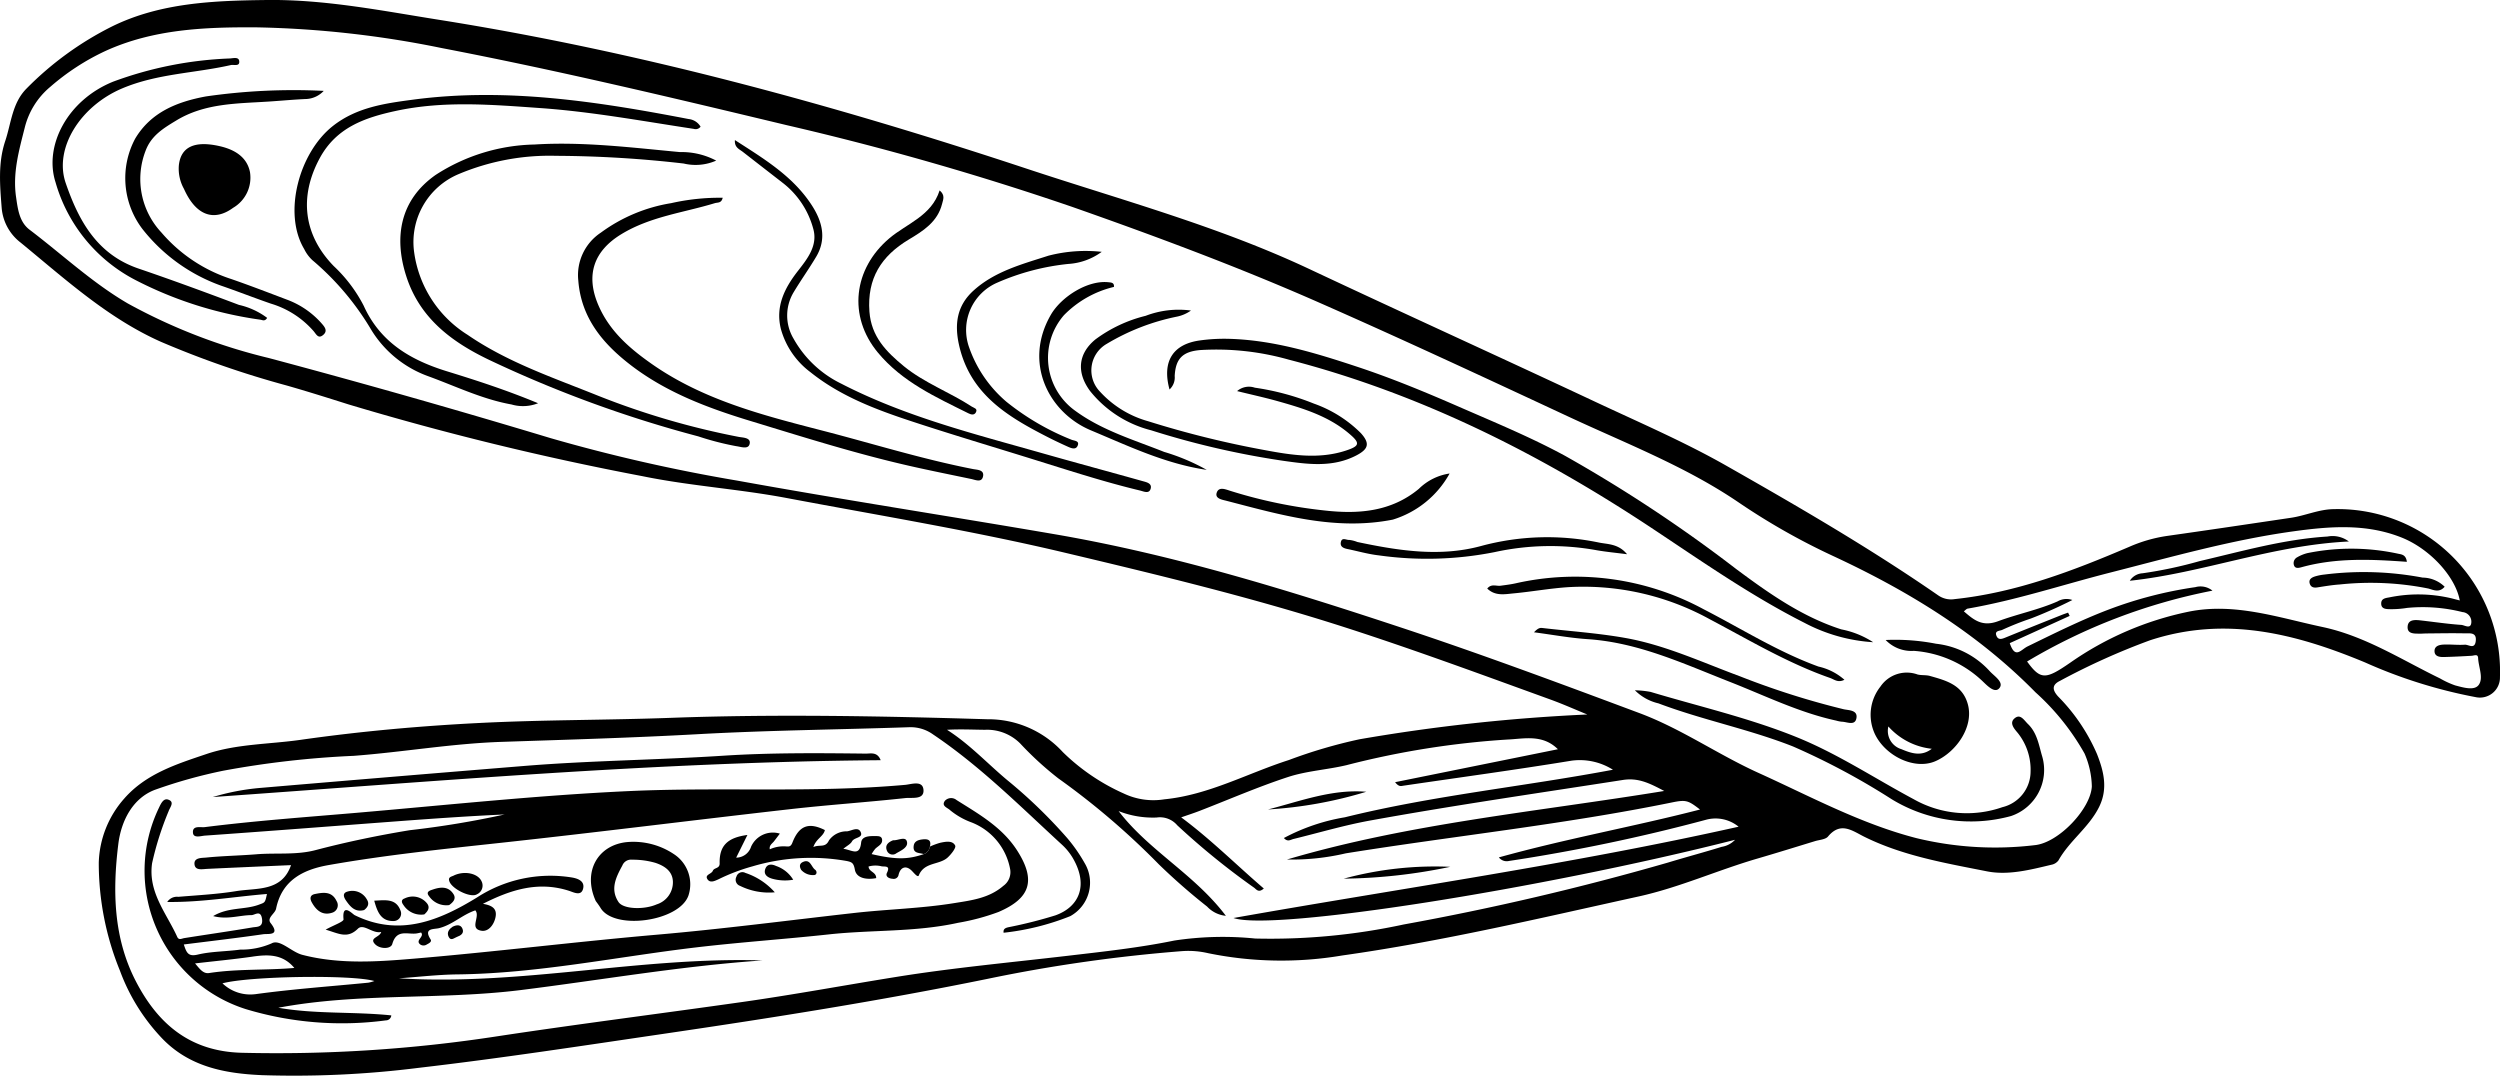 <svg xmlns="http://www.w3.org/2000/svg" viewBox="0 0 259.529 111.681">
  <g>
    <path d="M160.93,72.611c-7.076-2.564-14.136-5.174-21.3-7.482-9.564-3.081-19.324-5.432-29.089-7.753-9.546-2.27-19.233-3.856-28.871-5.675-4.978-.94-10.044-1.253-15.022-2.277a302.46,302.46,0,0,1-30.482-7.446c-2.129-.674-4.259-1.346-6.406-1.959A98.676,98.676,0,0,1,16.7,35.481C11.2,33.034,6.756,28.966,2.15,25.19A5.06,5.06,0,0,1,.176,21.607c-.181-2.341-.4-4.663.368-6.97.624-1.864.719-3.942,2.208-5.441a33.4,33.4,0,0,1,8.858-6.44C16.644.271,22.21.065,27.73,0c6.018-.068,11.91,1.113,17.807,2.049,20.8,3.3,41.063,8.845,61.025,15.455,9.856,3.264,19.929,5.988,29.358,10.422,9.885,4.647,19.831,9.159,29.719,13.8,4.57,2.144,9.228,4.149,13.607,6.639C186.7,52.6,194.131,56.91,201.2,61.8a2.331,2.331,0,0,0,1.73.393c6.378-.676,12.276-2.931,18.1-5.422a15.252,15.252,0,0,1,3.894-1.129c4.307-.608,8.609-1.252,12.912-1.891,1.478-.219,2.876-.869,4.389-.895a16.856,16.856,0,0,1,17.3,17.422A2.081,2.081,0,0,1,257,72.37a51.567,51.567,0,0,1-11.477-3.6c-7.213-3-14.482-4.859-22.307-2.307a71.285,71.285,0,0,0-9.378,4.224c-.8.394-.834.907-.166,1.632a19.423,19.423,0,0,1,4.027,5.977c.7,1.778,1.14,3.577.226,5.446-1.047,2.143-3.087,3.524-4.238,5.587a1.2,1.2,0,0,1-.728.442c-2.205.525-4.488,1.122-6.7.683-4.315-.857-8.693-1.6-12.7-3.578-1.265-.626-2.467-1.622-3.789-.037-.265.316-.889.339-1.353.481-1.99.608-3.976,1.227-5.974,1.809-4.138,1.206-8.1,3-12.311,3.93-10.23,2.25-20.429,4.672-30.814,6.134a37.848,37.848,0,0,1-13.889-.239,9.058,9.058,0,0,0-2.727-.215,160.7,160.7,0,0,0-20.2,2.881c-11.136,2.276-22.355,4.049-33.595,5.7-8.465,1.245-16.927,2.544-25.424,3.532a103.22,103.22,0,0,1-16.275.762c-3.9-.165-7.628-.882-10.466-3.908a20.375,20.375,0,0,1-4.288-6.931,29.521,29.521,0,0,1-2.2-11.237,10.47,10.47,0,0,1,2.638-6.631c2.262-2.593,5.466-3.59,8.536-4.629,3.13-1.059,6.513-1.008,9.781-1.475,6.2-.885,12.439-1.445,18.686-1.756,6.58-.328,13.177-.287,19.762-.528,10.948-.4,21.888-.183,32.832.147a10.509,10.509,0,0,1,7.846,3.412,21.558,21.558,0,0,0,6.33,4.3,7.148,7.148,0,0,0,4.213.6c4.595-.452,8.623-2.7,12.921-4.078a51.96,51.96,0,0,1,7.344-2.157,188.261,188.261,0,0,1,23.638-2.571C163.671,73.724,162.319,73.115,160.93,72.611Zm50.379-.739c-6.069-6.178-13.322-10.588-21.113-14.2a69.233,69.233,0,0,1-9.736-5.536c-5.46-3.707-11.6-6.075-17.537-8.839-8.667-4.038-17.335-8.081-26.087-11.931-8.355-3.676-16.911-6.86-25.526-9.888a300.1,300.1,0,0,0-29.655-8.488c-11.894-2.852-23.793-5.691-35.8-8A105.283,105.283,0,0,0,26.616,2.839c-5.358-.033-10.71.182-15.7,2.466A24.357,24.357,0,0,0,5.219,9.016a8.008,8.008,0,0,0-2.65,4.234c-.6,2.376-1.267,4.711-.9,7.212.183,1.271.342,2.58,1.4,3.384,3.394,2.573,6.525,5.52,10.219,7.669A58.863,58.863,0,0,0,27.9,37.166q14.7,3.924,29.258,8.318a175.388,175.388,0,0,0,19.364,4.407c10.967,1.987,21.983,3.68,32.966,5.568,12.305,2.114,24.117,5.769,35.906,9.669,8.348,2.761,16.582,5.831,24.815,8.906,4.332,1.619,8.152,4.306,12.351,6.206,5.384,2.438,10.6,5.275,16.388,6.768a34.611,34.611,0,0,0,12.3.727c2.48-.255,5.794-3.782,5.909-6.1a8.988,8.988,0,0,0-.756-3.408A25.043,25.043,0,0,0,211.309,71.872ZM176.482,84.038c-1.232-.945-1.433-1.038-2.919-.734-11.2,2.287-22.58,3.471-33.857,5.283a24.451,24.451,0,0,1-6.1.64c12.706-3.749,25.885-4.948,39.16-7.115-1.516-.8-2.684-1.392-4.288-1.143-8.751,1.362-17.517,2.629-26.232,4.21-2.682.487-5.311,1.268-7.964,1.917-.306.075-.612.342-1-.1a20.674,20.674,0,0,1,6.33-2.152c9.118-2.256,18.476-3.174,27.831-4.936a6.43,6.43,0,0,0-4.278-.944c-5.811.951-11.648,1.743-17.475,2.6-.244.036-.47.141-.862-.365l16.9-3.42c-1.6-1.593-3.549-1.076-5.221-1.007a89.067,89.067,0,0,0-16.739,2.664c-2,.473-4.111.591-6.055,1.227-3.121,1.021-6.145,2.341-9.212,3.527-.58.224-1.173.414-1.879.661,3.069,2.276,5.714,4.929,8.576,7.386-.539.483-.772.093-1-.079a76.632,76.632,0,0,1-7.983-6.481,2.358,2.358,0,0,0-2.14-.809,9.665,9.665,0,0,1-3.95-.667c3.152,4.117,7.876,6.555,11.135,10.871a3.068,3.068,0,0,1-1.95-.961,64.59,64.59,0,0,1-5.012-4.386,78.126,78.126,0,0,0-10.432-8.92,33.616,33.616,0,0,1-3.962-3.629,4.864,4.864,0,0,0-3.66-1.415c-1.288-.012-2.576-.079-3.934,0,2.331,1.478,4.179,3.489,6.258,5.228a51.889,51.889,0,0,1,6.225,6.016,16.58,16.58,0,0,1,1.809,2.6,3.963,3.963,0,0,1-1.494,5.5,26.135,26.135,0,0,1-6.921,1.725c-.058-.378.158-.492.484-.57a47.185,47.185,0,0,0,4.886-1.233c2.443-.868,3.441-3.063,1.872-5.849a6.039,6.039,0,0,0-1.158-1.465c-4.334-3.977-8.49-8.163-13.4-11.465a4.005,4.005,0,0,0-2.439-.756c-7.351.251-14.708.32-22.057.729-6.76.375-13.531.567-20.3.793-5.156.172-10.24,1.063-15.374,1.452a97.461,97.461,0,0,0-13.519,1.542A52.283,52.283,0,0,0,16.1,81.985c-2.268.847-3.507,3.144-3.816,5.624-.608,4.886-.509,9.748,1.808,14.238,2.282,4.423,5.61,7.3,10.99,7.443a150.437,150.437,0,0,0,26.567-1.715c8.47-1.283,16.972-2.357,25.454-3.563,5.36-.762,10.684-1.754,16.028-2.611,5.86-.94,11.784-1.486,17.683-2.176,3.711-.435,7.46-.84,11.086-1.584a33.486,33.486,0,0,1,8.406-.21,65.571,65.571,0,0,0,15.41-1.459,278.8,278.8,0,0,0,27.449-6.43c1.851-.563,3.722-1.058,5.569-1.631a2.432,2.432,0,0,0,1.386-.731C159.986,92.3,132.1,96.7,128.049,95.3c17.551-3.112,35.033-5.577,52.437-9.479a3.776,3.776,0,0,0-3.335-.733,186.269,186.269,0,0,1-20.5,4.29,1.034,1.034,0,0,1-1.052-.37C162.64,87.051,169.628,85.809,176.482,84.038Zm32.153-17.272c.571,1.694,1.144.683,1.851.339,2.751-1.337,5.5-2.713,8.349-3.8a42.44,42.44,0,0,1,9.073-2.353,1.973,1.973,0,0,1,1.772.365,59.98,59.98,0,0,0-19.231,7.346c-.009-.05-.015.005.008.038,1.392,1.912,1.931,1.835,4.448.1a33.069,33.069,0,0,1,12.295-5.3c4.778-.969,9.3.61,13.886,1.585,4.451.945,8.21,3.4,12.211,5.339a9.206,9.206,0,0,0,1.576.727c.82.216,1.976.572,2.435-.036.536-.71-.008-1.85-.051-2.805-.021-.46-.4-.248-.67-.233-.962.055-1.925.106-2.888.129-.444.011-.966-.062-.968-.615s.533-.659.966-.678c.724-.031,1.454.065,2.175.014.384-.028,1.021.517,1.137-.357.128-.976-.633-.81-1.163-.822-1.3-.029-2.6,0-3.9.01-.242,0-.483.025-.725.022-.579-.008-1.35.055-1.28-.758.064-.752.81-.679,1.4-.612,1.392.159,2.78.366,4.175.461.323.022.974.477,1.035-.236a1,1,0,0,0-.916-1.094,16.9,16.9,0,0,0-5.755-.434,10,10,0,0,1-1.734.132c-.405-.009-.972.012-.949-.624.017-.475.427-.529.839-.6a14.9,14.9,0,0,1,6.47.1l.848.219c-.463-2.5-3.118-5.361-6.023-6.526-3.7-1.482-7.5-1.172-11.308-.642-6.423.894-12.665,2.671-18.923,4.265-4.941,1.259-9.792,2.878-14.836,3.75-.124.022-.228.158-.394.28,1.051.917,1.929,1.631,3.56,1.026,2.021-.75,4.17-1.177,6.164-2.053a1.844,1.844,0,0,1,1.542-.148,45.606,45.606,0,0,1-4.326,1.929,29.724,29.724,0,0,0-2.965,1.176c-.245.111-.792.07-.6.585.182.5.572.364.965.2,1.931-.789,3.869-1.559,5.805-2.334.222-.089.45-.163.675-.245l.167.34Z"/>
    <path d="M194.457,66.67a9.318,9.318,0,0,0-3.308-1.334c-4.085-1.309-7.526-3.749-10.907-6.26A149.376,149.376,0,0,0,162.46,47.313c-3.584-1.942-7.35-3.492-11.077-5.118-3.422-1.492-6.886-2.926-10.427-4.1-4.385-1.452-8.825-2.822-13.515-2.924a18.428,18.428,0,0,0-2.884.171c-2.813.387-3.939,2.195-3.147,5.091a1.693,1.693,0,0,0,.537-1.4c.095-1.8.821-2.542,2.671-2.694a27.587,27.587,0,0,1,9.181,1c13.6,3.519,25.962,9.727,37.625,17.453,5.2,3.444,10.314,7.039,15.9,9.865A17.606,17.606,0,0,0,194.457,66.67Z"/>
    <path d="M74.348,16.673a7.671,7.671,0,0,0-3.766-.885c-5.024-.467-10.055-1.1-15.109-.785a19.553,19.553,0,0,0-10.247,3.155c-3.691,2.586-4.361,6.451-3.05,10.518,1.4,4.359,4.719,6.827,8.621,8.693A125.249,125.249,0,0,0,72.488,45.3a29.8,29.8,0,0,0,3.923,1.014c.528.068,1.265.365,1.408-.223.166-.678-.706-.652-1.147-.74a81.223,81.223,0,0,1-14.59-4.273C57.46,39.216,52.7,37.618,48.543,34.76a12.035,12.035,0,0,1-5.551-8.583,7.649,7.649,0,0,1,4.583-8.087,24.31,24.31,0,0,1,10.157-1.914,119.625,119.625,0,0,1,13.244.8A5.309,5.309,0,0,0,74.348,16.673Z"/>
    <path d="M55.86,41.86c-3.329-1.379-6.362-2.358-9.413-3.3-3.763-1.155-6.955-2.984-8.69-6.82a15.135,15.135,0,0,0-3.113-4.12c-3.147-3.238-3.6-7.2-1.465-11.174,1.717-3.2,4.663-4.228,7.909-4.931,4.966-1.075,9.961-.651,14.939-.3,5.374.373,10.68,1.36,16,2.165a.628.628,0,0,0,.7-.231,1.628,1.628,0,0,0-1.231-.79c-9.467-1.819-18.971-3.3-28.642-2.01-2.889.385-5.818.788-8.276,2.714-3.547,2.78-5.223,9.082-3,12.79a3.89,3.89,0,0,0,.855,1.159,28.35,28.35,0,0,1,6.108,7.23,11.5,11.5,0,0,0,5.909,4.813c2.865,1.042,5.62,2.391,8.652,2.934A4.242,4.242,0,0,0,55.86,41.86Z"/>
    <path d="M75.025,20.53a22.845,22.845,0,0,0-5.355.561,16.864,16.864,0,0,0-7.3,3.064,5.281,5.281,0,0,0-2.334,4.985c.3,3.871,2.552,6.553,5.491,8.8,3.688,2.816,7.955,4.414,12.322,5.744,5.463,1.664,10.914,3.389,16.488,4.662,2.159.493,4.332.927,6.5,1.381.453.1,1.081.4,1.216-.284s-.621-.668-1.027-.747c-5.315-1.038-10.482-2.661-15.717-4.011C79.166,43.1,73,41.517,67.674,37.791c-2.323-1.627-4.413-3.432-5.567-6.136-1.331-3.118-.459-5.6,2.381-7.335,3.012-1.844,6.456-2.233,9.72-3.23C74.511,21,74.892,21.11,75.025,20.53Z"/>
    <path d="M195.217,71.267a3.3,3.3,0,0,1,3.856-1.245c.416.1.875.034,1.285.151,1.685.48,3.388.919,3.934,2.966.629,2.357-1.272,4.991-3.405,5.894-2.163.915-5.182-.556-6.264-2.857A4.721,4.721,0,0,1,195.217,71.267Zm2.157,6.5c1.035.437,2.09.8,3.168-.035a7.035,7.035,0,0,1-4.508-2.317A1.977,1.977,0,0,0,197.374,77.768Z"/>
    <path d="M33.607,9.434a63.582,63.582,0,0,0-12.234.577c-2.965.55-5.7,1.624-7.342,4.385a8.707,8.707,0,0,0,.766,9.391,18.158,18.158,0,0,0,8.132,5.86c1.744.6,3.46,1.277,5.2,1.876a9.474,9.474,0,0,1,4.441,2.87c.283.346.49.814,1,.361.462-.408.14-.806-.141-1.132A8.917,8.917,0,0,0,29.771,31.1c-1.906-.721-3.807-1.456-5.732-2.123a16.04,16.04,0,0,1-7.276-4.833,8.12,8.12,0,0,1-1.66-8.465c.587-1.612,1.89-2.379,3.218-3.184,2.945-1.784,6.261-1.739,9.527-1.949,1.337-.086,2.672-.217,4.01-.271A2.652,2.652,0,0,0,33.607,9.434Z"/>
    <path d="M169.722,71.659a5.048,5.048,0,0,0,2.44,1.357c4.582,1.732,9.413,2.674,13.98,4.478a73.693,73.693,0,0,1,10.23,5.47,15.777,15.777,0,0,0,12.393,1.751,5.045,5.045,0,0,0,3.254-6.137c-.356-1.177-.517-2.469-1.489-3.412-.416-.4-.787-1.1-1.386-.6-.582.479-.06,1.07.309,1.506a6.093,6.093,0,0,1,1.345,4.016,3.818,3.818,0,0,1-2.925,3.705,11.178,11.178,0,0,1-9.214-.828c-4.052-2.164-7.885-4.719-12.178-6.453-4.917-1.987-10.071-3.166-15.125-4.683A9.952,9.952,0,0,0,169.722,71.659Z"/>
    <path d="M76.293,14.541c-.063.767.454.941.824,1.228q2.117,1.646,4.235,3.289a8.945,8.945,0,0,1,3.062,4.653c.523,1.765-.6,3.161-1.6,4.441-1.4,1.8-2.328,3.7-1.745,6.014a8.371,8.371,0,0,0,3.051,4.46c3.115,2.5,6.794,3.885,10.522,5.114,4.225,1.392,8.491,2.659,12.739,3.982,3.636,1.132,7.259,2.311,10.965,3.2.406.1.953.376,1.109-.2.151-.558-.453-.668-.853-.781-3.437-.964-6.883-1.893-10.316-2.868-7.122-2.024-14.32-3.822-20.962-7.248a11.355,11.355,0,0,1-4.962-4.7,4.687,4.687,0,0,1,.049-4.822c.744-1.237,1.585-2.415,2.322-3.656,1.109-1.866.619-3.673-.454-5.33C82.317,18.28,79.3,16.482,76.293,14.541Z"/>
    <path d="M27.733,33a7.711,7.711,0,0,0-2.928-1.349c-3.451-1.3-6.913-2.575-10.4-3.763C10.084,26.421,8.175,22.94,6.82,19c-1.235-3.592,1.5-7.988,5.887-9.832,3.64-1.531,7.508-1.563,11.242-2.41.337-.076.937.172.888-.395-.041-.478-.587-.32-.969-.294A39.047,39.047,0,0,0,11.752,8.475c-4.761,1.922-7.2,6.658-5.99,10.436A16.529,16.529,0,0,0,14.07,29.075a40.352,40.352,0,0,0,12.955,4.113C27.243,33.217,27.492,33.4,27.733,33Z"/>
    <path d="M128.425,40.6c1.565.385,2.9.676,4.219,1.047,2.61.735,5.206,1.525,7.341,3.308,1.239,1.034,1.22,1.336-.293,1.829-2.746.895-5.54.475-8.284-.037A101.062,101.062,0,0,1,119.2,43.732a10.639,10.639,0,0,1-5-3.065,3.172,3.172,0,0,1,.687-4.968,23.045,23.045,0,0,1,7.254-2.821,3.826,3.826,0,0,0,1.495-.641,9.587,9.587,0,0,0-4.7.547,14.6,14.6,0,0,0-5.212,2.446c-1.83,1.5-1.973,3.448-.565,5.357a11.838,11.838,0,0,0,6.349,4.084,87.5,87.5,0,0,0,13.651,3.157c2.56.364,5.181.741,7.66-.558,1.253-.657,1.412-1.244.451-2.309A13.065,13.065,0,0,0,136.4,41.9a26.5,26.5,0,0,0-6.133-1.654A1.886,1.886,0,0,0,128.425,40.6Z"/>
    <path d="M19.1,19.611c1.227,2.758,3.1,3.426,5.1,1.963a3.629,3.629,0,0,0,1.749-3.717c-.321-1.583-1.62-2.332-3.122-2.679-2.609-.6-4.048.057-4.259,1.973A4.286,4.286,0,0,0,19.1,19.611Z"/>
    <path d="M114.372,26.143a15.4,15.4,0,0,0-5.529.4c-2.728.882-5.576,1.621-7.783,3.625-1.694,1.538-2,3.418-1.5,5.653,1.138,5.084,5.019,7.414,9.169,9.536.688.352,1.387.683,2.091,1,.352.16.836.371,1.039-.059.268-.566-.374-.528-.665-.666a26.28,26.28,0,0,1-6.716-3.924,13.06,13.06,0,0,1-3.876-5.658,5.353,5.353,0,0,1,2.936-6.712,24.618,24.618,0,0,1,7.383-1.94A6.528,6.528,0,0,0,114.372,26.143Z"/>
    <path d="M97.543,19.767c-.845,2.651-3.4,3.433-5.221,4.973C88.592,27.9,88,32.825,91.138,36.607c2.515,3.033,5.989,4.608,9.395,6.3.268.133.594.226.772-.093.22-.4-.2-.462-.415-.6-2.293-1.5-4.914-2.447-7.064-4.2C92,36.512,90.447,34.94,90.257,32.351c-.252-3.443,1.223-5.77,4.092-7.489,1.467-.879,2.983-1.818,3.451-3.7C97.917,20.7,98.136,20.264,97.543,19.767Z"/>
    <path d="M150.486,49.156a5.745,5.745,0,0,0-3.193,1.592C144.412,53.14,141,53.381,137.568,53a50.4,50.4,0,0,1-9.872-2.052c-.5-.16-1.182-.447-1.39.213-.191.605.576.715.982.82,5.672,1.469,11.328,3.143,17.3,1.962A10.117,10.117,0,0,0,150.486,49.156Z"/>
    <path d="M159.246,65.639c1.969.259,3.759.593,5.563.712,5.28.347,9.985,2.559,14.79,4.443,3.644,1.429,7.17,3.177,11.028,4.015a3.074,3.074,0,0,0,.567.112c.541.01,1.342.445,1.516-.321.2-.9-.794-.856-1.308-.97a82.834,82.834,0,0,1-10.774-3.422c-3.942-1.457-7.785-3.257-11.952-3.989-2.833-.5-5.72-.693-8.582-1.028C159.829,65.159,159.627,65.244,159.246,65.639Z"/>
    <path d="M125.272,48.777a21.524,21.524,0,0,0-4.424-1.865c-3.136-1.25-6.415-2.219-9.189-4.241a6.756,6.756,0,0,1-1.211-9.948,10.754,10.754,0,0,1,5.193-2.938c.047-.468-.321-.457-.574-.485-2.154-.237-4.9,1.514-5.976,3.378-2.886,4.992-.215,10.17,4.165,12C117.167,46.314,121,48.154,125.272,48.777Z"/>
    <path d="M154.394,61.1c.828.8,1.818.587,2.735.5,1.911-.178,3.809-.528,5.722-.649a27.194,27.194,0,0,1,14.623,3.323c4.107,2.166,8.1,4.567,12.514,6.108.418.146.82.531,1.484.185a6.055,6.055,0,0,0-2.691-1.369c-4.217-1.53-7.988-3.931-11.943-5.961a28,28,0,0,0-19.491-2.682c-.514.115-1.041.177-1.564.249C155.337,60.868,154.82,60.564,154.394,61.1Z"/>
    <path d="M168.909,57.536c-.9-1.094-1.983-1.024-2.913-1.212a26.3,26.3,0,0,0-12.269.364c-4.271,1.155-8.572.475-12.823-.424a3.156,3.156,0,0,0-.837-.214c-.288.026-.742-.3-.863.2s.26.66.677.745c1.083.22,2.155.535,3.249.658a35.827,35.827,0,0,0,12.055-.343,26.98,26.98,0,0,1,10.6-.184C166.725,57.288,167.681,57.379,168.909,57.536Z"/>
    <path d="M195.753,66.439a3.705,3.705,0,0,0,2.927,1.128,11.548,11.548,0,0,1,7.01,3.034c.5.455,1.335,1.433,1.849.857.562-.63-.538-1.275-1.008-1.81a8.835,8.835,0,0,0-5.546-2.82A21.906,21.906,0,0,0,195.753,66.439Z"/>
    <path d="M20.516,99.1c1.432-.343,2.948-.314,4.418-.519a7.852,7.852,0,0,0,3.256-.644c.863-.489,2.045.887,3.2,1.187,3.856,1,7.8.715,11.645.39,8.415-.71,16.8-1.756,25.219-2.487,6.82-.593,13.613-1.484,20.417-2.25,3.453-.389,6.935-.464,10.371-1.02,1.819-.294,3.631-.509,5.123-1.8a1.744,1.744,0,0,0,.695-1.755,6.466,6.466,0,0,0-3.973-4.815,7.6,7.6,0,0,1-2.258-1.282c-.249-.253-.954-.427-.527-.984a.885.885,0,0,1,1.2-.067c2.328,1.464,4.746,2.829,6.288,5.236,1.979,3.089,1.394,4.96-1.936,6.385a23.129,23.129,0,0,1-4.2,1.124c-4.413.976-8.933.717-13.39,1.2-4.6.5-9.219.809-13.821,1.355-8.238.977-16.393,2.7-24.734,2.8-2.036.022-4.069.264-6.1.405,12.662.793,25.1-2.257,37.74-1.854-8.418.573-16.719,2.031-25.072,3.073s-16.853.269-25.184,1.838c3.875.679,7.822.389,11.729.793a.564.564,0,0,1-.567.518,34.5,34.5,0,0,1-14.545-1.171A15.066,15.066,0,0,1,16.49,83.879c.2-.42.465-1.034.959-.873.726.236.19.8.053,1.209A31.74,31.74,0,0,0,15.791,89.6c-.442,3.024,1.49,5.191,2.606,7.657.171.378.46.172.738.128,2.362-.375,4.731-.713,7.089-1.111.438-.074,1.11.019.976-.89-.141-.956-.743-.386-1.09-.384-1.256.006-2.5.494-3.983.1,1.591-.951,3.273-.631,4.744-1.182.625-.234.649-.171.839-1.112-3.418.28-6.8.876-10.348.829a1.2,1.2,0,0,1,1.143-.534c2.005-.168,4.025-.269,6.007-.591,2.152-.351,4.74.081,5.7-2.7-2.836.125-5.762.249-8.687.388-.526.026-1.244.2-1.331-.45-.1-.738.764-.677,1.2-.722,1.722-.175,3.458-.2,5.184-.339,2.056-.172,4.163.094,6.167-.433,3.232-.849,6.493-1.528,9.785-2.069a95.942,95.942,0,0,0,9.852-1.633c-3.925.176-7.838.459-11.749.753-6.455.485-12.907.988-19.364,1.442-.4.028-1.177.3-1.236-.283-.082-.811.783-.543,1.23-.6,5.238-.659,10.5-1.034,15.764-1.486,9.411-.808,18.81-1.818,28.244-2.253,9.558-.44,19.147.206,28.7-.648.645-.057,1.847-.51,1.9.556.047,1.013-1.21.743-1.88.816-3.975.433-7.968.7-11.941,1.15-10.038,1.138-20.061,2.41-30.1,3.5-5.953.646-11.909,1.261-17.806,2.3-2.6.457-4.872,1.529-5.482,4.533-.106.523-1,.948-.561,1.5,1.047,1.339-.273,1.08-.77,1.152-2.7.391-5.412.706-8.249,1.063C19.357,98.878,19.52,99.336,20.516,99.1Zm5.951,4.113c3.906-.539,7.848-.813,11.775-1.2a4.163,4.163,0,0,0,.621-.171c-2.363-.679-12.965-.513-15.769.24A4.177,4.177,0,0,0,26.467,103.211Zm-.232-3.906c-1.923.277-3.859.46-5.985.707.484.571.842,1.092,1.451,1,2.93-.453,5.9-.271,8.855-.53C29.345,99.036,27.835,99.075,26.235,99.305Z"/>
    <path d="M91.424,78.918c-.347-.9-1.052-.679-1.54-.684-4.947-.059-9.888-.1-14.839.22-6.855.444-13.733.5-20.584,1.057Q40.709,80.63,26.963,81.8a24.106,24.106,0,0,0-4.875.943C45.166,81.119,68.206,79.094,91.424,78.918Z"/>
    <path d="M95.9,88.667c-1.677.575-2.905.576-5.415,0a3.9,3.9,0,0,1,.372-.546c.289-.3.8-.477.709-1-.062-.354-.444-.322-.723-.326-.594-.009-1.376.005-1.447.675-.157,1.491-.971.751-1.85.645.4-.327.753-.493.9-.769.234-.433,1.161-.351.917-.94-.264-.639-.955-.158-1.427-.105a2.241,2.241,0,0,0-1.88.941c-.383.813-.948.392-1.619.691.288-.873,1.059-1.11,1.193-1.763-1.674-.837-2.685-.473-3.375,1.319-.188.488-.447.383-.776.372a3.407,3.407,0,0,0-1.566.308c-.079-.423.247-.588.435-.829.176-.224.346-.454.609-.8A2.474,2.474,0,0,0,77.97,87.9a1.633,1.633,0,0,1-1.547,1.134l1.168-2.355c-2.08.272-2.93,1.13-2.883,2.947.015.563-.574.427-.708.772s-.855.394-.568.861c.277.451.772.194,1.169.014a20.058,20.058,0,0,1,3.528-1.339,21.309,21.309,0,0,1,9.789-.549c.509.112.7.191.826.895.167.916,1.258,1.065,2.215.879.007-.653-.775-.637-.791-1.206a2.661,2.661,0,0,1,1.389-.011c.429.026.865-.044.52.666-.189.388.206.6.58.619a.511.511,0,0,0,.627-.421c.2-.817.8-1,1.389-.391.234.239.61.713.709.466.564-1.411,2.13-1.068,2.995-1.86.365-.335.9-1.007.781-1.242-.274-.553-.993-.405-1.549-.29a7.191,7.191,0,0,0-1.08.4A.965.965,0,0,1,95.9,88.667Z"/>
    <path d="M65.121,87.416a7.563,7.563,0,0,1,4.833,1.25,3.734,3.734,0,0,1,1.518,4.292c-.935,2.7-7.69,3.65-9.12,1.306-.2-.329-.439-.633-.506-.729C60.46,90.472,62.071,87.7,65.121,87.416Zm4.735,4.156c-.013-1.1-.819-1.666-1.823-2a8.448,8.448,0,0,0-2.42-.326.968.968,0,0,0-1.006.605c-.665,1.223-1.283,2.459-.395,3.794.5.748,2.644.816,3.964.238A2.4,2.4,0,0,0,69.856,91.572Z"/>
    <path d="M33.805,96.508c1.367.4,2.246.979,3.346-.095.595-.581,1.518.55,2.425.333-.152.574-1.271.592-.651,1.26.493.531,1.643.549,1.8-.012.462-1.618,1.65-.93,2.575-1.1.142-.026.282-.06.414-.088.38.455-.658.8-.08,1.246a.6.6,0,0,0,.684-.012c.216-.111.535-.277.384-.516-.764-1.2.317-1.034.874-1.171,1.394-.344,2.43-1.407,3.77-1.846.551.64-.684,1.915.648,2.117.722.109,1.289-.628,1.447-1.41.193-.952-.445-1.237-1.307-1.387,2.887-1.468,5.763-2.383,8.957-1.344.493.161,1.275.591,1.454-.28.159-.777-.63-1.029-1.242-1.121a14,14,0,0,0-9.779,2.082c-3.879,2.381-8.041,4.14-12.708,1.838-.208-.1-1.327-1.356-1.153.432C35.69,95.684,34.663,96.032,33.805,96.508Z"/>
    <path d="M131.634,84.032a43.782,43.782,0,0,0,10.2-1.837C138.28,81.9,134.991,83.173,131.634,84.032Z"/>
    <path d="M139.5,91.215a56.489,56.489,0,0,0,11.053-1.23A36.092,36.092,0,0,0,139.5,91.215Z"/>
    <path d="M47.163,90.863c-.258.152-.709.151-.5.665.317.789,2.2,1.7,2.834,1.317a.993.993,0,0,0,.5-1.345C49.631,90.676,48.27,90.37,47.163,90.863Z"/>
    <path d="M32.373,93.685c.472.854,1.137,1.392,2.132,1.057a.809.809,0,0,0,.433-1.207c-.49-1.028-1.378-.9-2.246-.725C32.185,92.914,32.139,93.271,32.373,93.685Z"/>
    <path d="M80.433,92.632a7.037,7.037,0,0,0-3.055-2.014.644.644,0,0,0-.931.4.667.667,0,0,0,.377.944A6.78,6.78,0,0,0,80.433,92.632Z"/>
    <path d="M38.849,93.5c.321,1.155.692,2.159,2.044,2.113a.777.777,0,0,0,.693-1.063C41.112,93.232,39.983,93.452,38.849,93.5Z"/>
    <path d="M37.8,94.473c.391-.3.576-.657.274-1.119a1.717,1.717,0,0,0-1.991-.8c-.567.148-.4.59-.171.921C36.359,94.122,36.856,94.73,37.8,94.473Z"/>
    <path d="M44.046,94.927c.384-.337.617-.714.288-1.141a1.9,1.9,0,0,0-2.317-.523c-.425.14-.312.456-.143.674A2.177,2.177,0,0,0,44.046,94.927Z"/>
    <path d="M46.628,93.958c.439-.31.739-.675.454-1.127-.538-.855-1.364-.759-2.173-.481-.275.095-.744.223-.363.692A2.164,2.164,0,0,0,46.628,93.958Z"/>
    <path d="M82.344,91.327a3.366,3.366,0,0,0-1.779-1.43c-.423-.2-.911-.239-1.11.282-.228.6.213.9.711,1.043A4.951,4.951,0,0,0,82.344,91.327Z"/>
    <path d="M92.718,87.227c-.544.216-.879.542-.632,1.111a.63.63,0,0,0,.973.236c.506-.294,1.3-.63,1.07-1.265C93.951,86.811,93.184,87.273,92.718,87.227Z"/>
    <path d="M95.9,88.667a.965.965,0,0,0,.631-.775c.209-.778-.313-.811-.822-.745-.372.049-.787.173-.855.649C94.734,88.631,95.438,88.51,95.9,88.667Z"/>
    <path d="M46.987,96.205c-.339.229-.643.571-.413,1.046s.579.113.866.009c.381-.137.757-.365.576-.831C47.844,95.984,47.442,95.978,46.987,96.205Z"/>
    <path d="M83.176,90.308a1.633,1.633,0,0,0,1.358.532c.275-.033.308-.391.08-.556-.411-.3-.5-1.191-1.31-.774C83.007,89.663,82.964,89.953,83.176,90.308Z"/>
    <path d="M221.1,60.29c7.609-.815,14.8-3.7,22.739-4.075a2.794,2.794,0,0,0-2.215-.517c-4.536.278-8.884,1.532-13.276,2.552a44.9,44.9,0,0,1-5.923,1.263A1.665,1.665,0,0,0,221.1,60.29Z"/>
    <path d="M253.784,60.91a3.325,3.325,0,0,0-2.284-.948,32.76,32.76,0,0,0-10.217-.315,5.178,5.178,0,0,0-.982.2c-.33.109-.652.3-.525.73.116.391.423.465.81.4.762-.119,1.525-.248,2.293-.3a30.426,30.426,0,0,1,9.215.42C252.6,61.235,253.225,61.568,253.784,60.91Z"/>
    <path d="M249.86,58.324c-.087-.7-.492-.765-.868-.833a22.857,22.857,0,0,0-9.455-.072,4.1,4.1,0,0,0-1.065.435.683.683,0,0,0-.309.881c.137.3.465.23.768.147C242.508,57.891,246.152,58.055,249.86,58.324Z"/>
  </g>
</svg>
